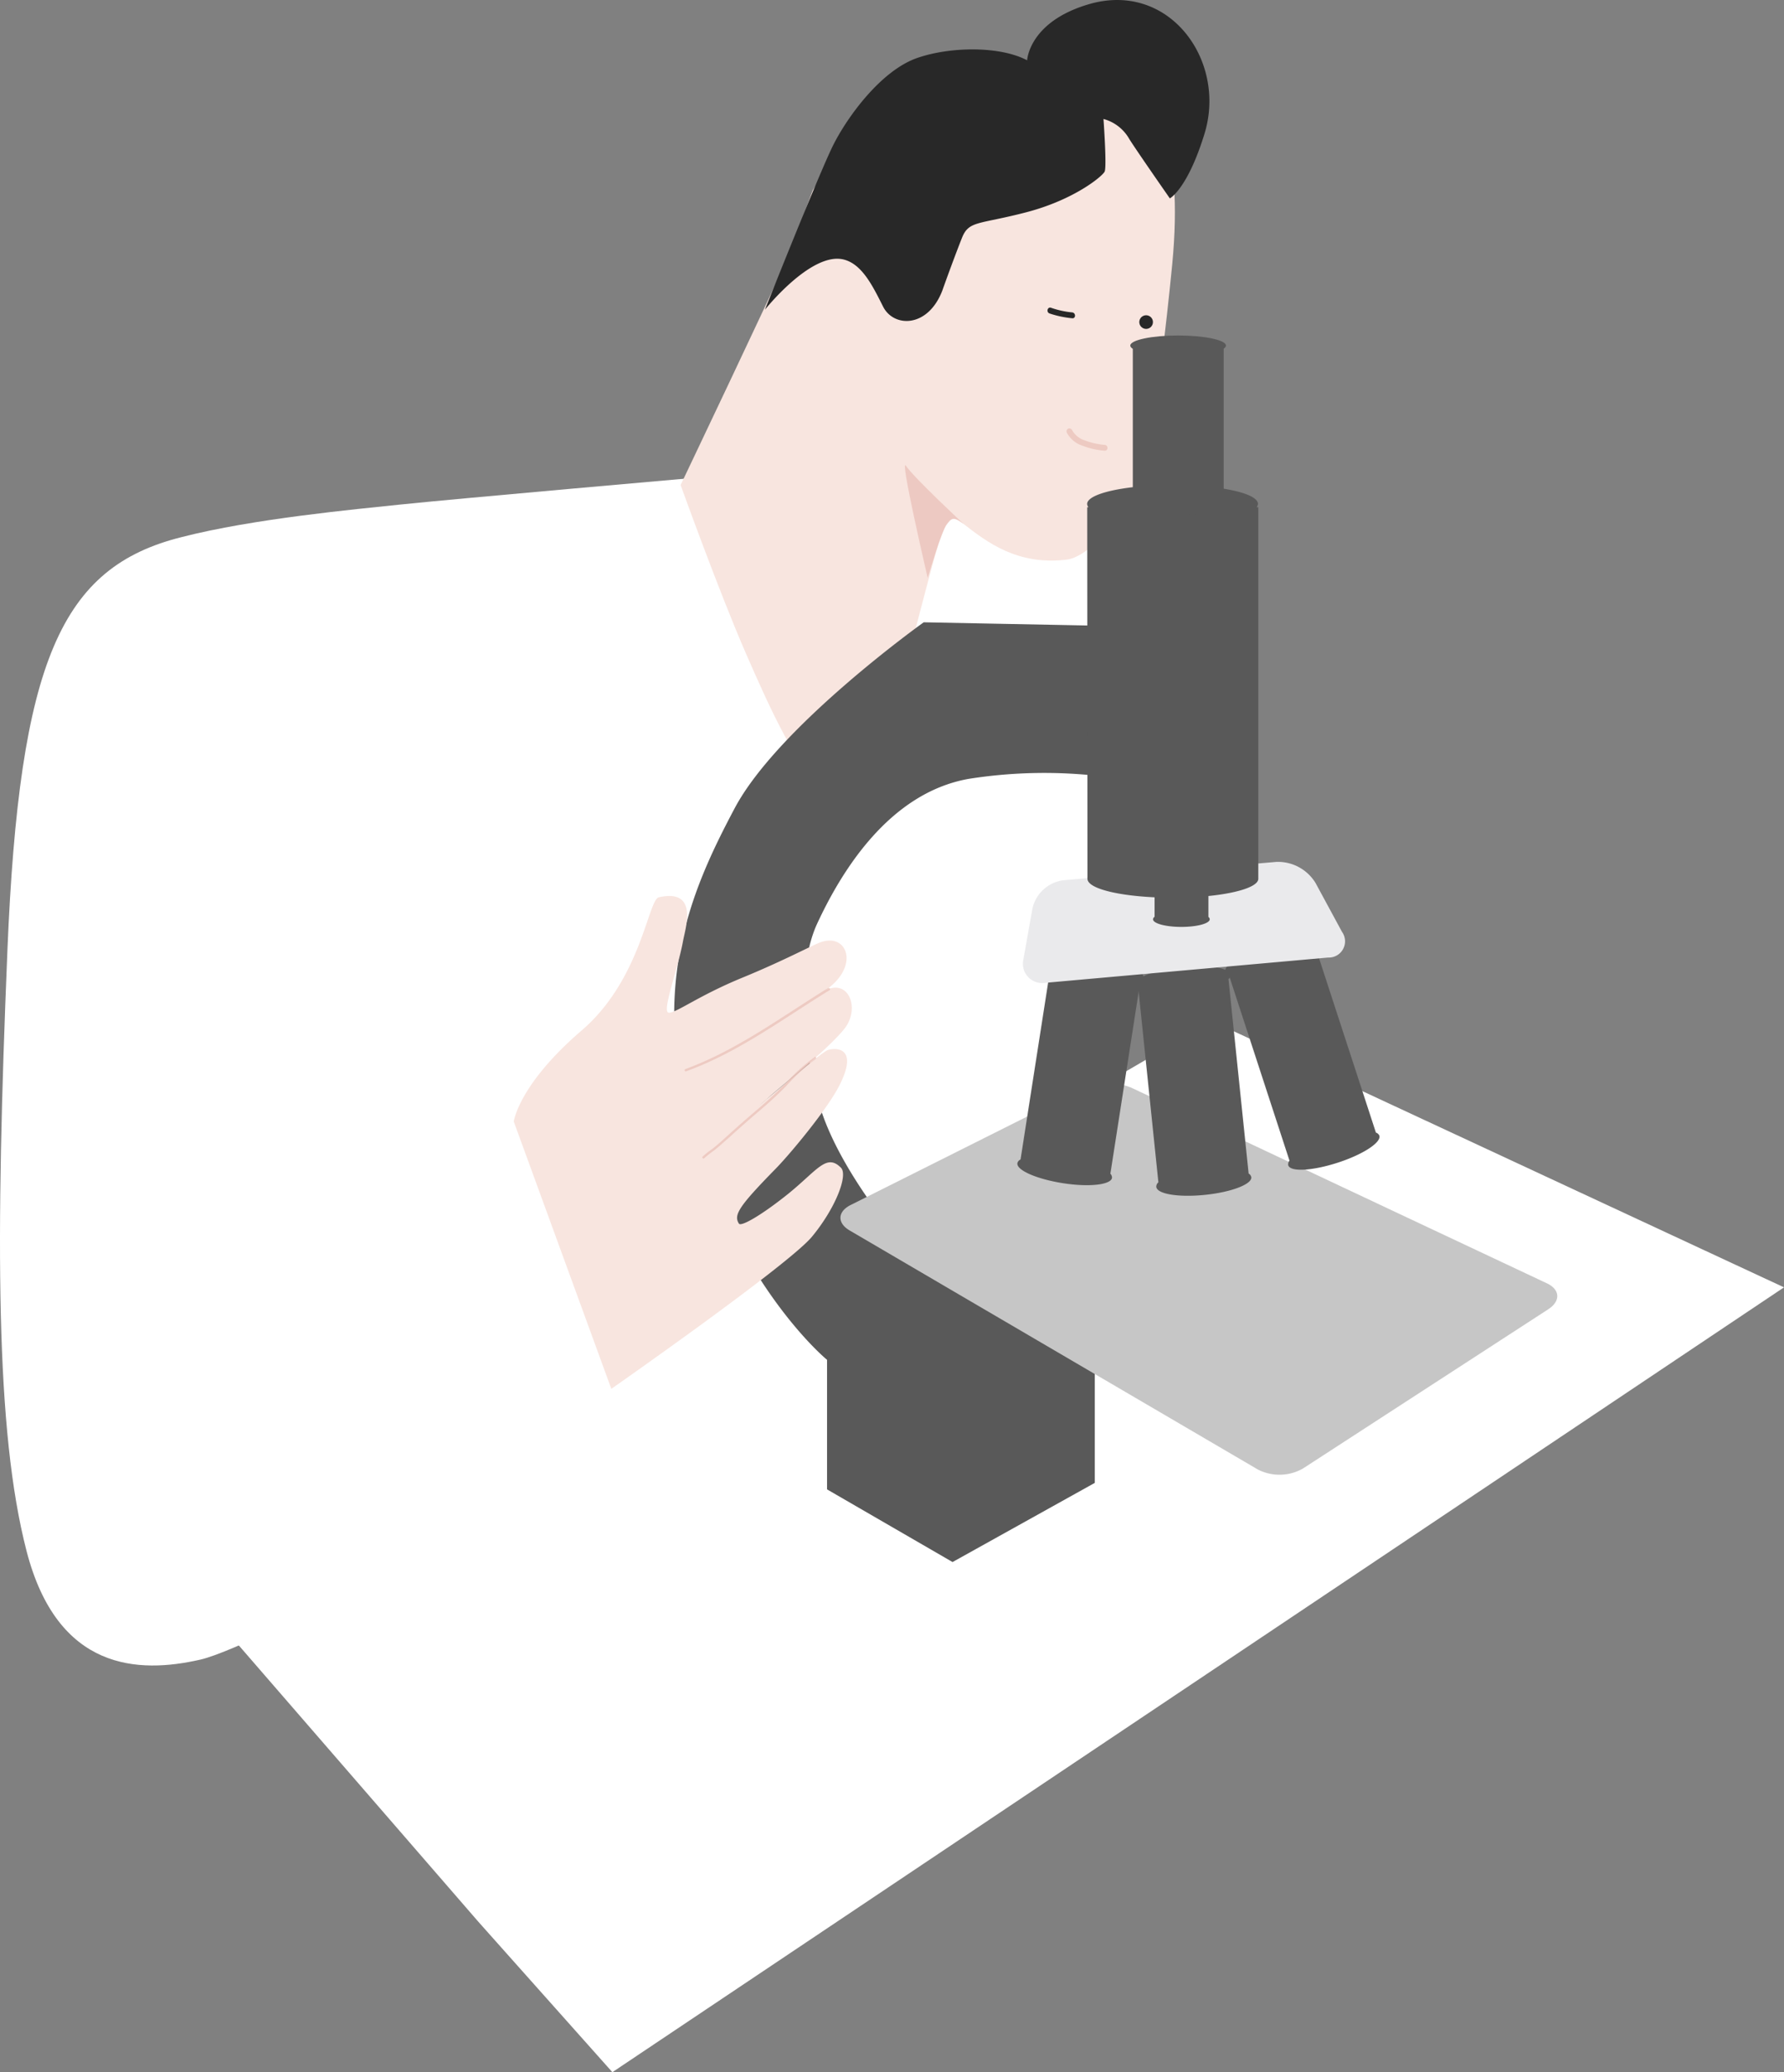 <svg xmlns="http://www.w3.org/2000/svg" viewBox="0 0 219.63 254.97"><rect x="0" y="0" width="219.63" height="254.97" fill="#808080" stroke="none"/><defs><style>.cls-1{fill:#fff;}.cls-2{fill:#f8e5df;}.cls-3{fill:#595959;}.cls-4{fill:#c6c6c6;}.cls-5{fill:#eaeaec;}.cls-6,.cls-9{fill:#e6b8ae;}.cls-6,.cls-8{opacity:0.59;}.cls-7{fill:#282828;}</style></defs><title>Ресурс 3</title><g id="Слой_2" data-name="Слой 2"><g id="Слой_1-2" data-name="Слой 1"><polygon class="cls-1" points="149.22 125.65 219.63 158.4 75.39 254.97 58.9 236.47 25.36 197.8 149.22 125.65"/><path class="cls-1" d="M85.63,58.78S55.86,61.39,49.2,62.09c-5.3.56-18.06,1.73-26.85,4C7.54,69.78,2.38,81.26.91,117s-1.47,59,2.35,73.81,13.8,15.14,21.43,13.39,49-24.53,49-24.53l55.35-9L143,65.82l-25.33-7Z"/><path class="cls-2" d="M141.7,12.7s4.12,4.32,2.61,19.86C142.6,50,140.8,59.44,139.46,61.28c-.45.62-4.78,7.17-8.14,7.58-6.1.74-9.86-2.2-12.68-4.38-1.43-1.11-1.79-1.12-3,2.12-.65,1.81-4.27,16-5.35,20.19-2,7.9-4.13,16-7.79,12.2C98,94.26,95.05,87.77,91.86,80.47c-3.33-7.62-8.07-20.79-8.07-20.79S95.65,34.79,96.7,32.24s3.35-8.82,3.35-8.82l3.89-6.36,5.58-4.88,21,1Z"/><path class="cls-3" d="M135.72,77l-22-.43S95.8,89.35,90.44,99.46,79.35,122.2,86,141.56c6.07,17.8,15.82,25.76,15.82,25.76l0,15.94,15.45,8.94,17.51-9.74v-19L111,152.88s-7.4-8.43-9.95-16.39c-1.91-5.93-3.33-16.63-.44-22.86s8.77-16.06,18.67-17.8a59.87,59.87,0,0,1,16.48-.29Z"/><path class="cls-4" d="M139.27,133.83a7.64,7.64,0,0,0-5.88.08L104.7,148.28c-1.6.81-1.65,2.21-.1,3.12l50.25,29.41a5.83,5.83,0,0,0,5.56-.12l30.24-19.62c1.5-1,1.41-2.41-.22-3.17Z"/><path class="cls-3" d="M125.64,142.67l3.7-23.71a.66.66,0,0,1-.23-.55c.13-.86,2.85-1.16,6.06-.65s5.71,1.6,5.58,2.46a.65.65,0,0,1-.35.43l-3.7,23.77a.67.67,0,0,1,.2.51c-.14.86-2.85,1.16-6.07.65s-5.71-1.6-5.58-2.46A.67.67,0,0,1,125.64,142.67Z"/><path class="cls-3" d="M142.61,145.48l-2.47-23.86a.7.7,0,0,1-.37-.47c-.09-.87,2.46-1.85,5.7-2.18s5.93.1,6,1a.63.63,0,0,1-.23.51l2.48,23.92a.64.64,0,0,1,.33.45c.09.86-2.46,1.84-5.7,2.17s-5.93-.09-6-1A.69.69,0,0,1,142.61,145.48Z"/><path class="cls-3" d="M158.75,142.81,151.3,120a.67.67,0,0,1-.45-.39c-.27-.83,2-2.32,5.11-3.33s5.82-1.15,6.09-.32a.64.64,0,0,1-.12.54l7.46,22.86a.68.68,0,0,1,.42.37c.27.83-2,2.32-5.12,3.33s-5.82,1.16-6.09.33A.68.68,0,0,1,158.75,142.81Z"/><path class="cls-5" d="M126,118a2.38,2.38,0,0,0,2.69,2.93l34.82-3.11a2,2,0,0,0,1.7-3.17l-3.25-6a5.42,5.42,0,0,0-4.81-2.6l-26.23,2.26a4.49,4.49,0,0,0-3.82,3.5Z"/><path class="cls-3" d="M142.14,112.81V98.59a.39.39,0,0,1-.19-.3c0-.52,1.56-.93,3.49-.93s3.49.41,3.49.93a.35.35,0,0,1-.16.28v14.26a.36.36,0,0,1,.16.28c0,.52-1.56.94-3.49.94s-3.49-.42-3.49-.94A.39.39,0,0,1,142.14,112.81Z"/><path class="cls-3" d="M133.85,62.41H134a.68.68,0,0,1-.16-.4c0-1.29,4.7-2.33,10.51-2.33s10.52,1,10.52,2.33a.7.7,0,0,1-.17.4h.21v45.72h0c0,1.29-4.71,2.33-10.52,2.33s-10.51-1-10.51-2.33a.78.78,0,0,1,0-.21Z"/><path class="cls-2" d="M63.25,138s.58-4.53,8.35-11.2c7.33-6.29,8.18-16.08,9.5-16.39,4.88-1.1,3.32,3.65,3,5.32-.65,3.62-2.71,8.88-1.75,8.88s3.65-2.1,9.06-4.32,8.87-4.15,9.79-4.41c3.28-1,4.6,3.25.26,6.07-2.57,1.67-.68.4,0,0,3-1.73,4.6,2.22,2.34,4.83-2.5,2.89-6.65,6-9.45,8.49A41.27,41.27,0,0,0,89.5,140c-1.3,1.9.54-1.21,1.26-1.76,2-1.51,10.23-8.76,11.19-9.05s3.74-.36,1.45,4.25c-1.54,3.1-6.39,8.85-8,10.46-4.44,4.54-5.11,5.6-4.43,6.66.26.4,2.74-1,6.07-3.67,3.61-2.93,4.71-5,6.49-3.21.91.93-.68,5-3.57,8.49s-24.7,18.72-24.7,18.72Z"/><path class="cls-3" d="M139.46,61.73V42.92c-.2-.13-.31-.26-.31-.4,0-.68,2.64-1.24,5.89-1.24s5.89.56,5.89,1.24c0,.13-.1.26-.28.38V61.75c.18.12.28.24.28.37,0,.69-2.63,1.24-5.89,1.24s-5.89-.55-5.89-1.24C139.15,62,139.26,61.85,139.46,61.73Z"/><path class="cls-6" d="M118.64,64.48s-6.23-5.81-7.1-7.16,2.67,13.79,2.67,13.79,1.75-5.89,2.33-6.56S117.26,63.43,118.64,64.48Z"/><circle class="cls-7" cx="141.1" cy="39.63" r="0.84"/><path class="cls-7" d="M132,38.44a11.09,11.09,0,0,1-2.6-.57c-.44-.16-.63.54-.19.7a12.6,12.6,0,0,0,2.79.59c.46.05.46-.67,0-.72Z"/><g class="cls-8"><path class="cls-9" d="M136,54.74a8.9,8.9,0,0,1-2.44-.55,2.72,2.72,0,0,1-1.59-1.3.37.37,0,0,0-.5-.13.38.38,0,0,0-.12.5,3.34,3.34,0,0,0,1.91,1.58,9.49,9.49,0,0,0,2.74.62c.46,0,.46-.68,0-.72Z"/></g><g class="cls-8"><path class="cls-9" d="M102,121.54c-5.75,3.54-11.21,7.65-17.61,10-.18.06-.1.34.07.28,6.44-2.33,11.91-6.45,17.69-10a.15.15,0,0,0-.15-.25Z"/></g><g class="cls-8"><path class="cls-9" d="M100.28,130.08a22.94,22.94,0,0,0-3.36,3c-1.15,1.18-2.34,2.3-3.59,3.36s-2.52,2.17-3.75,3.29c-.61.56-1.23,1.12-1.89,1.64a10.68,10.68,0,0,0-1.19.94c-.13.13.07.33.21.2a11.64,11.64,0,0,1,1.17-.93c.6-.46,1.16-1,1.72-1.47,1.23-1.12,2.47-2.22,3.74-3.3s2.36-2.06,3.46-3.19a24.65,24.65,0,0,1,3.62-3.31c.15-.11,0-.36-.14-.25Z"/></g><path class="cls-7" d="M94.17,38.11s6.68-16.81,8.41-20.26,5.87-9.16,10.32-10.71c4-1.4,10.15-1.52,13.55.28,0,0,.21-4.75,7.63-6.91,9.9-2.88,17,7,14.19,16-2.09,6.77-4.25,7.9-4.25,7.9s-4.26-6.11-5-7.32a5.19,5.19,0,0,0-3.17-2.45s.43,5.9.14,6.48-3.74,3.46-9.65,5-7.06,1-7.92,3.17-2,5.3-2.4,6.44c-1.78,4.66-6,4.58-7.3,2s-2.64-5.35-5-5.83C99.73,31.11,94.17,38.11,94.17,38.11Z"/></g></g></svg>